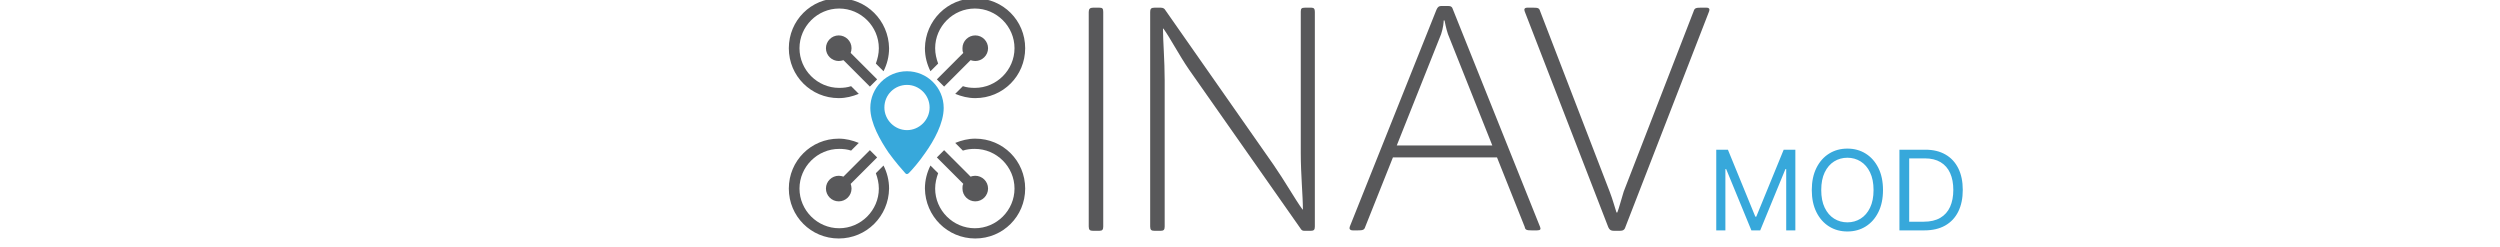 <svg width="586" height="58" viewBox="0 0 586 58" fill="none" xmlns="http://www.w3.org/2000/svg">
<g clip-path="url(#clip0_632_1309)">
<path d="M402.29 35.091H405.023L411.449 50.787H411.67L418.097 35.091H420.83V54H418.688V39.633H418.503L412.594 54H410.526L404.616 39.633H404.432V54H402.29V35.091ZM441.375 44.545C441.375 46.54 441.015 48.263 440.295 49.716C439.575 51.169 438.587 52.289 437.331 53.077C436.075 53.865 434.641 54.258 433.029 54.258C431.416 54.258 429.982 53.865 428.726 53.077C427.47 52.289 426.482 51.169 425.762 49.716C425.042 48.263 424.682 46.54 424.682 44.545C424.682 42.551 425.042 40.828 425.762 39.375C426.482 37.922 427.47 36.802 428.726 36.014C429.982 35.226 431.416 34.832 433.029 34.832C434.641 34.832 436.075 35.226 437.331 36.014C438.587 36.802 439.575 37.922 440.295 39.375C441.015 40.828 441.375 42.551 441.375 44.545ZM439.159 44.545C439.159 42.908 438.885 41.526 438.338 40.4C437.796 39.273 437.06 38.421 436.131 37.842C435.208 37.264 434.173 36.974 433.029 36.974C431.884 36.974 430.847 37.264 429.917 37.842C428.994 38.421 428.258 39.273 427.71 40.4C427.169 41.526 426.898 42.908 426.898 44.545C426.898 46.183 427.169 47.565 427.71 48.691C428.258 49.818 428.994 50.67 429.917 51.249C430.847 51.827 431.884 52.117 433.029 52.117C434.173 52.117 435.208 51.827 436.131 51.249C437.06 50.67 437.796 49.818 438.338 48.691C438.885 47.565 439.159 46.183 439.159 44.545ZM451.061 54H445.225V35.091H451.319C453.153 35.091 454.723 35.469 456.028 36.227C457.333 36.977 458.333 38.058 459.029 39.467C459.724 40.871 460.072 42.551 460.072 44.508C460.072 46.478 459.721 48.174 459.019 49.596C458.318 51.012 457.296 52.101 455.954 52.864C454.612 53.621 452.981 54 451.061 54ZM447.515 51.969H450.913C452.476 51.969 453.772 51.667 454.8 51.064C455.828 50.461 456.594 49.602 457.099 48.488C457.604 47.374 457.856 46.047 457.856 44.508C457.856 42.982 457.607 41.668 457.108 40.566C456.61 39.458 455.865 38.609 454.874 38.018C453.883 37.421 452.649 37.122 451.171 37.122H447.515V51.969Z" fill="#37A8DB"/>
<path d="M256.199 1.8H257.699C258.399 1.8 258.599 2 258.599 2.8V53.1C258.599 53.8 258.399 54.1 257.699 54.1H256.199C255.499 54.1 255.199 53.9 255.199 53.1V2.8C255.199 2.1 255.499 1.8 256.199 1.8Z" fill="#58585A"/>
<path d="M308.2 2.8V53.1C308.2 53.8 308 54.1 307.3 54.1H305.8C305.3 54.1 305.1 54 304.8 53.5L278.7 16.3C276.3 12.8 274.3 8.9 272.7 6.7H272.6C272.6 9.5 273 14.2 273 18.8V53.1C273 53.8 272.8 54.1 272.1 54.1H270.6C269.9 54.1 269.6 53.9 269.6 53.1V2.8C269.6 2.1 269.8 1.8 270.6 1.8H272.1C272.7 1.8 273 2.1 273.1 2.3L298.5 38.6C301.2 42.5 303.5 46.6 305.3 49.1H305.4C305.4 45.9 304.9 40.9 304.9 35.9V2.7C304.9 2 305.1 1.8 305.9 1.8H307.4C308 1.8 308.2 2.1 308.2 2.8Z" fill="#58585A"/>
<path d="M360.3 54H359C357.9 54 357.5 53.9 357.4 53.2L350.9 36.9H326.5L320 53.2C319.8 53.9 319.4 54 318.3 54H317.1C316.4 54 316.2 53.6 316.4 53.1L336.7 2.3C337 1.6 337.3 1.4 337.9 1.4H339.4C340.1 1.4 340.4 1.6 340.6 2.3L361 53.2C361.2 53.7 361.1 54 360.3 54ZM338.6 4.8H338.4C338.4 5.2 338.3 6.5 337.8 8L327.4 34.1H349.8L339.4 8C338.9 6.5 338.7 5.2 338.6 4.8Z" fill="#58585A"/>
<path d="M400.6 2.7L381 53.2C380.8 53.9 380.4 54.1 379.7 54.1H378.3C377.6 54.1 377.3 53.9 377 53.3L357.4 2.7C357.2 2.2 357.3 1.8 358 1.8H359.4C360.5 1.8 360.8 1.9 361 2.6L377.3 44.9C378 46.7 378.6 48.9 378.9 49.8H379.1C379.5 48.8 380 46.8 380.6 44.9L397 2.6C397.2 1.9 397.6 1.8 398.6 1.8H400C400.7 1.8 400.8 2.2 400.6 2.7Z" fill="#58585A"/>
<path d="M212.2 40.6C212.3 40.7 212.4 40.8 212.6 40.8C212.7 40.8 212.9 40.7 213 40.6C213.8 39.8 215.4 38 216.9 35.8C218.9 33 221.2 28.9 221.2 25.3C221.2 20.5 217.3 16.7 212.6 16.7C207.8 16.7 204 20.6 204 25.3C204 28.9 206.4 33 208.3 35.8C209.9 38 211.4 39.7 212.2 40.6ZM212.6 19.9C215.5 19.9 217.9 22.3 217.9 25.2C217.9 28.1 215.5 30.5 212.6 30.5C209.7 30.5 207.3 28.1 207.3 25.2C207.3 22.2 209.7 19.9 212.6 19.9Z" fill="#37A8DB"/>
<path d="M199.6 11.3C199.6 9.6 198.2 8.3 196.6 8.3C194.9 8.3 193.6 9.7 193.6 11.3C193.6 13 195 14.3 196.6 14.3C197 14.3 197.4 14.2 197.7 14.1L203.9 20.3L205.6 18.6L199.4 12.4C199.5 12.1 199.6 11.7 199.6 11.3Z" fill="#58585A"/>
<path d="M196.6 -0.4C190.1 -0.4 184.9 4.8 184.9 11.3C184.9 17.8 190.1 23 196.6 23C198.3 23 199.8 22.6 201.3 22L199.5 20.2C198.6 20.5 197.7 20.6 196.7 20.6C191.6 20.6 187.4 16.4 187.4 11.3C187.4 6.2 191.6 2 196.7 2C201.8 2 206 6.2 206 11.3C206 12.6 205.7 13.8 205.3 14.9L207.1 16.7C207.9 15.1 208.4 13.3 208.4 11.3C208.3 4.8 203.1 -0.4 196.6 -0.4Z" fill="#58585A"/>
<path d="M225.602 11.3C225.602 9.6 227.002 8.3 228.602 8.3C230.302 8.3 231.602 9.7 231.602 11.3C231.602 13 230.202 14.3 228.602 14.3C228.202 14.3 227.802 14.2 227.502 14.1L221.302 20.3L219.602 18.6L225.802 12.4C225.602 12.1 225.602 11.7 225.602 11.3Z" fill="#58585A"/>
<path d="M228.601 -0.4C235.101 -0.4 240.301 4.8 240.301 11.3C240.301 17.8 235.101 23 228.601 23C226.901 23 225.401 22.6 223.901 22L225.701 20.2C226.601 20.5 227.501 20.6 228.501 20.6C233.601 20.6 237.801 16.4 237.801 11.3C237.801 6.2 233.601 2 228.501 2C223.401 2 219.201 6.2 219.201 11.3C219.201 12.6 219.501 13.8 219.901 14.9L218.101 16.7C217.301 15.1 216.801 13.3 216.801 11.3C216.901 4.8 222.101 -0.4 228.601 -0.4Z" fill="#58585A"/>
<path d="M199.6 44.2C199.6 45.9 198.2 47.2 196.6 47.2C194.9 47.2 193.6 45.8 193.6 44.2C193.6 42.5 195 41.2 196.6 41.2C197 41.2 197.4 41.3 197.7 41.4L203.9 35.2L205.6 36.9L199.4 43.1C199.5 43.4 199.6 43.8 199.6 44.2Z" fill="#58585A"/>
<path d="M196.6 55.9C190.1 55.9 184.9 50.7 184.9 44.2C184.9 37.7 190.1 32.5 196.6 32.5C198.3 32.5 199.8 32.9 201.3 33.5L199.5 35.3C198.6 35 197.7 34.9 196.7 34.9C191.6 34.9 187.4 39.1 187.4 44.2C187.4 49.3 191.6 53.5 196.7 53.5C201.8 53.5 206 49.3 206 44.2C206 42.9 205.7 41.7 205.3 40.6L207.1 38.8C207.9 40.4 208.4 42.2 208.4 44.2C208.3 50.7 203.1 55.9 196.6 55.9Z" fill="#58585A"/>
<path d="M225.602 44.2C225.602 45.9 227.002 47.2 228.602 47.2C230.302 47.2 231.602 45.8 231.602 44.2C231.602 42.5 230.202 41.2 228.602 41.2C228.202 41.2 227.802 41.3 227.502 41.4L221.302 35.2L219.602 36.9L225.802 43.1C225.602 43.4 225.602 43.8 225.602 44.2Z" fill="#58585A"/>
<path d="M228.601 55.9C235.101 55.9 240.301 50.7 240.301 44.2C240.301 37.7 235.101 32.5 228.601 32.5C226.901 32.5 225.401 32.9 223.901 33.5L225.701 35.3C226.601 35 227.501 34.9 228.501 34.9C233.601 34.9 237.801 39.1 237.801 44.2C237.801 49.3 233.601 53.5 228.501 53.5C223.401 53.5 219.201 49.3 219.201 44.2C219.201 42.9 219.501 41.7 219.901 40.6L218.101 38.8C217.301 40.4 216.801 42.2 216.801 44.2C216.901 50.7 222.101 55.9 228.601 55.9Z" fill="#58585A"/>
</g>
<defs>
<clipPath id="clip0_632_1309">
<rect width="585.1" height="58" fill="white"/>
</clipPath>
</defs>
</svg>

